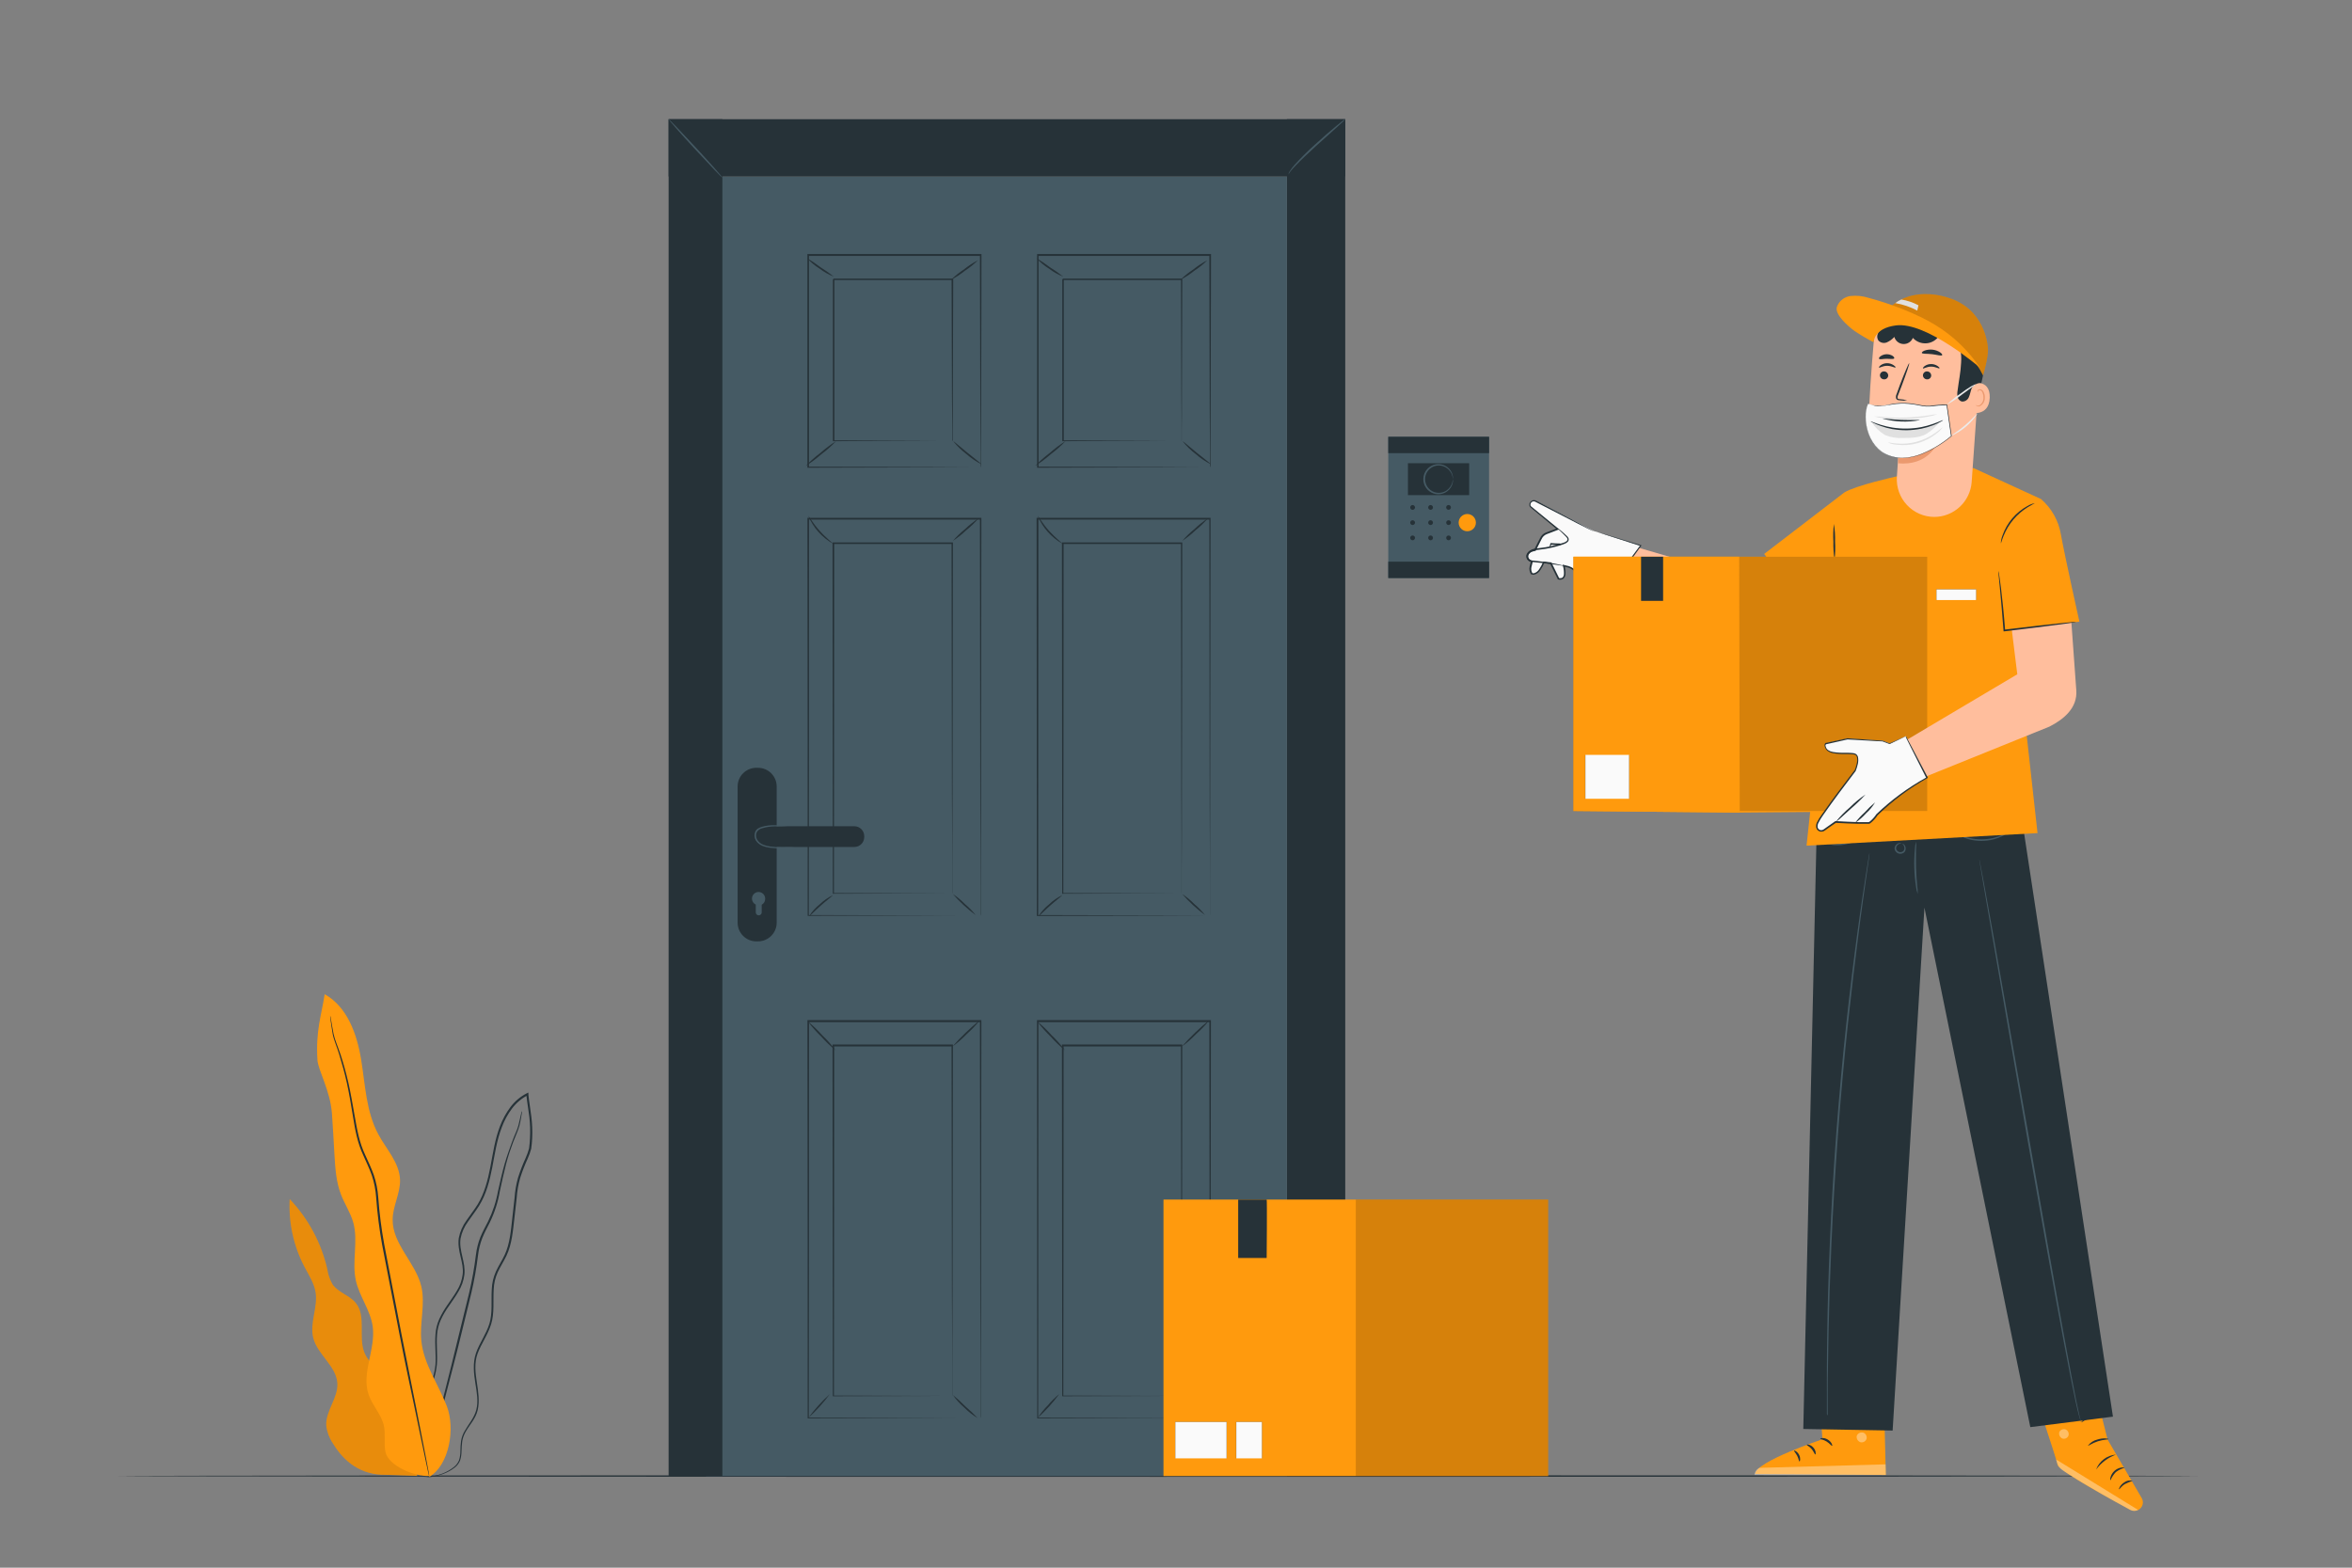 <svg width="750" height="500" viewBox="0 0 750 500" fill="none" xmlns="http://www.w3.org/2000/svg">
<rect x="0" y="0" width="750" height="500" fill="#808080" stroke="none"/>
<path d="M700.83 470.77C700.83 470.91 552.37 471.03 369.28 471.03C186.19 471.03 37.7 470.91 37.7 470.77C37.7 470.63 186.12 470.51 369.28 470.51C552.44 470.51 700.83 470.62 700.83 470.77Z" fill="#263238"/>
<path d="M665.63 433.6L672.05 459.11L682.95 477.81C683.137 478.13 683.256 478.484 683.3 478.851C683.344 479.219 683.312 479.591 683.206 479.945C683.1 480.3 682.922 480.629 682.684 480.912C682.446 481.195 682.152 481.425 681.82 481.59C681.44 481.785 681.018 481.887 680.59 481.887C680.163 481.887 679.741 481.785 679.36 481.59C674.46 478.95 656.5 469.14 656.14 467.25C655.71 465.06 647.57 440.8 647.57 440.8L665.63 433.6Z" fill="#FF9A0D"/>
<g opacity="0.6">
<path opacity="0.6" d="M681.82 481.59L655.66 465.5L655.96 466.57C656.216 467.499 656.793 468.308 657.59 468.85C659.72 470.3 665.7 474.16 679.28 481.57C679.671 481.779 680.107 481.889 680.55 481.889C680.993 481.889 681.43 481.779 681.82 481.57V481.59Z" fill="white"/>
</g>
<g opacity="0.6">
<path opacity="0.6" d="M658.609 455.88C658.987 456.022 659.297 456.3 659.482 456.658C659.667 457.016 659.712 457.43 659.609 457.82C659.481 458.198 659.212 458.513 658.859 458.699C658.505 458.885 658.094 458.928 657.71 458.82C657.312 458.669 656.985 458.375 656.791 457.997C656.597 457.618 656.55 457.181 656.659 456.77C656.835 456.387 657.151 456.087 657.542 455.932C657.934 455.778 658.37 455.78 658.76 455.94" fill="white"/>
</g>
<path d="M673 472.11C673.397 471.151 673.966 470.274 674.68 469.52C675.506 468.891 676.447 468.429 677.45 468.16C677.45 468.09 677.08 467.98 676.45 468.06C675.646 468.193 674.896 468.551 674.287 469.092C673.678 469.634 673.235 470.337 673.01 471.12C672.83 471.72 672.9 472.11 673 472.11Z" fill="#263238"/>
<path d="M675.71 475C675.86 475.07 676.45 474 677.65 473.29C678.425 472.909 679.223 472.575 680.04 472.29C679.582 472.157 679.1 472.135 678.632 472.225C678.164 472.315 677.724 472.516 677.35 472.81C676 473.66 675.56 475 675.71 475Z" fill="#263238"/>
<path d="M668.4 468.69C670.006 466.521 672.209 464.867 674.74 463.93C673.339 464.036 671.998 464.54 670.875 465.383C669.751 466.227 668.893 467.374 668.4 468.69V468.69Z" fill="#263238"/>
<path d="M665.8 461.1C665.91 461.23 667.15 460.26 668.95 459.69C670.75 459.12 672.32 459.16 672.33 458.99C672.34 458.82 670.71 458.51 668.77 459.14C667.581 459.426 666.53 460.12 665.8 461.1V461.1Z" fill="#263238"/>
<path d="M663.72 453.66C664.726 452.995 665.82 452.473 666.97 452.11C668.157 451.919 669.365 451.888 670.56 452.02C670.56 451.96 670.22 451.72 669.56 451.54C668.668 451.327 667.739 451.327 666.847 451.54C665.956 451.754 665.128 452.175 664.43 452.77C663.89 453.23 663.67 453.61 663.72 453.66Z" fill="#263238"/>
<path d="M666.53 450.7C666.524 450.354 666.446 450.014 666.3 449.7C665.965 448.847 665.469 448.066 664.84 447.4C664.421 446.876 663.841 446.503 663.19 446.34C662.968 446.308 662.742 446.345 662.542 446.445C662.342 446.545 662.177 446.704 662.07 446.9C661.895 447.297 661.866 447.744 661.99 448.16C662.283 448.997 662.859 449.704 663.619 450.161C664.378 450.617 665.274 450.794 666.15 450.66C667.012 450.515 667.812 450.116 668.446 449.514C669.081 448.912 669.521 448.134 669.71 447.28C669.759 447.065 669.76 446.841 669.714 446.625C669.667 446.409 669.574 446.206 669.44 446.03C669.293 445.858 669.093 445.741 668.872 445.697C668.65 445.654 668.42 445.686 668.22 445.79C667.636 446.097 667.143 446.552 666.79 447.11C666.256 447.851 665.857 448.681 665.61 449.56C665.491 449.879 665.44 450.22 665.46 450.56C665.85 449.419 666.409 448.344 667.12 447.37C667.445 446.896 667.881 446.508 668.39 446.24C668.501 446.188 668.626 446.173 668.746 446.196C668.866 446.219 668.976 446.28 669.06 446.37C669.137 446.492 669.188 446.629 669.211 446.772C669.233 446.914 669.226 447.06 669.19 447.2C668.995 447.93 668.598 448.589 668.044 449.102C667.49 449.615 666.802 449.961 666.06 450.1C665.316 450.208 664.558 450.058 663.91 449.676C663.263 449.295 662.765 448.703 662.5 448C662.398 447.719 662.398 447.411 662.5 447.13C662.555 447.02 662.644 446.929 662.753 446.872C662.863 446.814 662.987 446.793 663.11 446.81C663.662 446.944 664.159 447.249 664.53 447.68C665.37 448.561 666.047 449.583 666.53 450.7V450.7Z" fill="#263238"/>
<path d="M579.71 437.63L581.13 459.05C581.13 459.05 559.81 466.13 559.68 470.12L601.35 470.42L600.51 436.94L579.71 437.63Z" fill="#FF9A0D"/>
<g opacity="0.6">
<path opacity="0.6" d="M594 456.86C594.403 456.973 594.751 457.229 594.978 457.581C595.205 457.933 595.294 458.356 595.23 458.77C595.134 459.178 594.886 459.533 594.537 459.764C594.187 459.994 593.763 460.082 593.35 460.01C592.928 459.891 592.565 459.622 592.327 459.254C592.09 458.885 591.995 458.443 592.06 458.01C592.202 457.596 592.499 457.252 592.889 457.053C593.279 456.853 593.731 456.813 594.15 456.94" fill="white"/>
</g>
<g opacity="0.6">
<path opacity="0.6" d="M601.35 470.42L601.27 467.04L561 468.16C560.573 468.376 560.207 468.696 559.936 469.091C559.665 469.486 559.498 469.943 559.45 470.42H601.35Z" fill="white"/>
</g>
<path d="M580.45 458.86C580.45 459.07 581.45 459.13 582.45 459.75C583.45 460.37 584.03 461.21 584.22 461.13C584.41 461.05 584.06 459.88 582.82 459.13C581.58 458.38 580.4 458.68 580.45 458.86Z" fill="#263238"/>
<path d="M576.14 460.8C576.14 461 576.99 461.32 577.7 462.16C578.41 463 578.65 463.9 578.85 463.89C579.05 463.88 579.15 462.72 578.24 461.69C577.33 460.66 576.14 460.61 576.14 460.8Z" fill="#263238"/>
<path d="M573.82 466.11C574 466.11 574.25 465.11 573.7 464.02C573.15 462.93 572.18 462.51 572.1 462.68C572.02 462.85 572.62 463.43 573.1 464.34C573.58 465.25 573.61 466.09 573.82 466.11Z" fill="#263238"/>
<path d="M580.67 453.94C580.76 454.13 581.67 453.82 582.84 453.86C584.01 453.9 584.9 454.24 585 454.06C585.1 453.88 584.21 453.19 582.86 453.15C581.51 453.11 580.56 453.79 580.67 453.94Z" fill="#263238"/>
<g opacity="0.3">
<path opacity="0.3" d="M580 441.87L580.25 445.69L600.71 444.88L600.63 441.44L580 441.87Z" fill="black"/>
</g>
<path d="M580.46 449.62C581.151 449.779 581.873 449.752 582.55 449.54C583.296 449.383 584.021 449.138 584.71 448.81C585.12 448.614 585.515 448.386 585.89 448.13C586.122 447.997 586.328 447.825 586.5 447.62C586.629 447.472 586.705 447.286 586.715 447.09C586.726 446.895 586.672 446.701 586.56 446.54C586.454 446.402 586.318 446.29 586.162 446.214C586.006 446.137 585.834 446.098 585.66 446.1C585.395 446.107 585.133 446.15 584.88 446.23C584.44 446.355 584.011 446.519 583.6 446.72C582.902 447.055 582.264 447.5 581.71 448.04C580.77 448.96 580.47 449.73 580.54 449.77C580.61 449.81 581.08 449.18 582.04 448.41C582.601 447.967 583.216 447.598 583.87 447.31C584.256 447.143 584.653 447.006 585.06 446.9C585.49 446.78 585.87 446.76 585.99 446.95C586.11 447.14 585.99 447.06 585.99 447.19C585.856 447.332 585.705 447.456 585.54 447.56C584.595 448.212 583.556 448.718 582.46 449.06C581.781 449.2 581.113 449.387 580.46 449.62V449.62Z" fill="#263238"/>
<path d="M580.74 449.9C581.107 449.301 581.278 448.601 581.23 447.9C581.239 447.125 581.118 446.354 580.87 445.62C580.72 445.186 580.529 444.768 580.3 444.37C580.178 444.1 579.989 443.867 579.751 443.692C579.512 443.517 579.233 443.406 578.94 443.37C578.755 443.383 578.578 443.447 578.428 443.555C578.278 443.663 578.161 443.81 578.09 443.98C577.989 444.226 577.925 444.485 577.9 444.75C577.824 445.214 577.824 445.686 577.9 446.15C578.033 446.928 578.36 447.661 578.85 448.28C579.7 449.34 580.56 449.55 580.57 449.48C580.58 449.41 580 449 579.3 448C578.921 447.414 578.675 446.751 578.58 446.06C578.525 445.662 578.525 445.258 578.58 444.86C578.58 444.41 578.79 444.05 578.96 444.09C579.13 444.13 579.53 444.4 579.71 444.75C579.921 445.106 580.105 445.477 580.26 445.86C580.509 446.526 580.667 447.222 580.73 447.93C580.82 449.1 580.62 449.87 580.74 449.9Z" fill="#263238"/>
<path d="M579.61 250.81L643.09 250.33L673.77 451.83L647.42 455.17L613.66 289.49L603.55 455.76L603.52 456.26L575.03 455.76L579.61 250.81Z" fill="#263238"/>
<path d="M611.53 285.15C611.554 284.33 611.5 283.51 611.37 282.7C611.22 281.18 611.06 279.1 610.99 276.79C610.92 274.48 610.99 272.38 610.99 270.87C611.068 270.049 611.068 269.221 610.99 268.4C610.765 269.195 610.638 270.014 610.61 270.84C610.249 274.807 610.37 278.802 610.97 282.74C611.048 283.565 611.236 284.375 611.53 285.15Z" fill="#455A64"/>
<path d="M606.3 269C606.3 269 606.19 268.88 605.93 268.86C605.571 268.849 605.219 268.958 604.93 269.17C604.692 269.332 604.496 269.548 604.358 269.8C604.219 270.052 604.141 270.333 604.13 270.62C604.16 270.978 604.295 271.32 604.516 271.604C604.738 271.887 605.038 272.099 605.378 272.215C605.719 272.331 606.086 272.344 606.434 272.255C606.783 272.165 607.097 271.976 607.34 271.71C607.507 271.475 607.618 271.205 607.663 270.921C607.708 270.636 607.687 270.345 607.6 270.07C607.491 269.711 607.261 269.4 606.95 269.19C606.73 269.05 606.58 269.05 606.57 269.07C606.56 269.09 607.08 269.37 607.24 270.17C607.286 270.385 607.285 270.607 607.237 270.821C607.188 271.035 607.094 271.236 606.96 271.41C606.776 271.587 606.546 271.711 606.297 271.766C606.047 271.822 605.788 271.807 605.546 271.724C605.304 271.642 605.089 271.494 604.926 271.297C604.763 271.101 604.657 270.863 604.62 270.61C604.622 270.392 604.671 270.177 604.762 269.978C604.853 269.78 604.986 269.604 605.15 269.46C605.71 268.91 606.3 269.07 606.3 269Z" fill="#455A64"/>
<path d="M622.56 264.92C622.56 264.92 622.74 265.14 623.14 265.45C623.703 265.89 624.309 266.272 624.95 266.59C625.906 267.072 626.912 267.447 627.95 267.71C629.212 268.025 630.508 268.19 631.81 268.2C633.114 268.188 634.412 268.027 635.68 267.72C636.718 267.454 637.724 267.075 638.68 266.59C639.319 266.275 639.926 265.897 640.49 265.46C640.88 265.15 641.09 264.96 641.07 264.93C641.05 264.9 640.13 265.53 638.52 266.26C637.576 266.684 636.595 267.018 635.59 267.26C633.12 267.84 630.549 267.84 628.08 267.26C627.071 267.028 626.09 266.693 625.15 266.26C623.5 265.52 622.62 264.84 622.56 264.92Z" fill="#455A64"/>
<path d="M583.26 269.19C583.808 269.431 584.401 269.557 585 269.56C587.904 269.776 590.79 268.949 593.14 267.23C593.646 266.911 594.081 266.493 594.42 266C591.21 268.382 587.244 269.515 583.26 269.19V269.19Z" fill="#455A64"/>
<path d="M663.72 453.66C663.648 453.522 663.588 453.378 663.54 453.23C663.45 452.94 663.32 452.49 663.18 451.9C662.9 450.72 662.52 448.97 662.06 446.7C661.16 442.17 659.92 435.61 658.44 427.48C655.44 411.23 651.54 388.76 647.19 363.93C642.84 339.1 638.87 316.65 636.01 300.36C634.54 292.25 633.35 285.68 632.53 281.11C632.1 278.86 631.77 277.11 631.53 275.88C631.41 275.3 631.32 274.88 631.26 274.52L631.15 274.06C631.15 274.06 631.15 274.22 631.2 274.53C631.25 274.84 631.33 275.32 631.42 275.9C631.63 277.12 631.92 278.9 632.31 281.14C633.09 285.72 634.22 292.3 635.62 300.42L646.62 364.02C650.96 388.85 654.97 411.31 658.02 427.55C659.54 435.67 660.83 442.23 661.8 446.74C662.77 451.25 663.53 453.74 663.72 453.66Z" fill="#455A64"/>
<path d="M582.81 451.39C582.81 451.39 582.81 451.23 582.81 450.92C582.81 450.61 582.81 450.14 582.81 449.56C582.81 448.34 582.81 446.56 582.81 444.32C582.81 442.08 582.81 439.25 582.9 436.02C582.99 432.79 582.97 429.1 583.08 425.02C583.24 416.88 583.55 407.19 584.02 396.44C584.49 385.69 585.2 373.87 586.11 361.49C587.02 349.11 588.11 337.31 589.26 326.6C590.41 315.89 591.54 306.27 592.6 298.19C593.1 294.19 593.6 290.51 594.05 287.3C594.5 284.09 594.88 281.3 595.21 279.09C595.54 276.88 595.77 275.09 595.94 273.9C596.02 273.32 596.08 272.9 596.12 272.54C596.129 272.387 596.129 272.233 596.12 272.08C596.12 272.08 596.12 272.23 596.03 272.54C595.94 272.85 595.89 273.31 595.8 273.88C595.6 275.09 595.32 276.83 594.97 279.06C594.62 281.29 594.18 284.06 593.72 287.26C593.26 290.46 592.72 294.11 592.19 298.15C591.09 306.22 589.91 315.84 588.74 326.55C587.57 337.26 586.49 349.05 585.55 361.45C584.61 373.85 583.97 385.66 583.5 396.45C583.03 407.24 582.78 416.9 582.67 425.05C582.59 429.12 582.59 432.8 582.56 436.05C582.53 439.3 582.56 442.05 582.56 444.35C582.56 446.65 582.56 448.35 582.56 449.59C582.56 450.17 582.56 450.59 582.56 450.95C582.56 451.31 582.81 451.39 582.81 451.39Z" fill="#455A64"/>
<path d="M517.17 173.14L556.84 184.72L579.06 171.6L595.92 191.6L564.47 205.22C562.247 206.183 559.839 206.641 557.418 206.561C554.997 206.481 552.624 205.866 550.47 204.76L511.47 184.76L517.17 173.14Z" fill="#FFBE9D"/>
<path d="M508.12 169.32L503.21 166.77L489.55 159.66C489.306 159.562 489.037 159.543 488.782 159.604C488.526 159.665 488.296 159.804 488.123 160.001C487.95 160.199 487.842 160.445 487.814 160.706C487.787 160.967 487.841 161.231 487.97 161.46L496.68 168.62L493 170C492.275 170.279 491.68 170.817 491.33 171.51L489.4 175.36C489.4 175.36 487.18 175.6 486.96 177.03C486.74 178.46 488.4 178.97 488.4 178.97L487.98 180.65C487.884 181.038 487.871 181.441 487.942 181.834C488.012 182.227 488.165 182.6 488.39 182.93V182.93C490.5 183.8 492.18 179.37 492.18 179.37L494.44 179.61L496.9 184.61C500.03 185.37 498.55 180.43 498.55 180.43L499.93 180.78C501.31 181.12 502.03 182.1 504.18 183.2C506.33 184.3 510.54 184.69 510.54 184.69L513.66 186.99L523.16 174L508.12 169.32Z" fill="#FAFAFA"/>
<path d="M508.12 169.32L508.39 169.37L509.16 169.59L512.16 170.48L523.24 173.86L523.47 173.93L523.32 174.12L513.91 187.12L513.77 187.31L513.59 187.17L510.46 184.88H510.58C508.473 184.718 506.399 184.261 504.42 183.52C503.425 183.03 502.475 182.454 501.58 181.8C501.147 181.486 500.672 181.234 500.17 181.05C499.66 180.91 499.09 180.78 498.55 180.64L498.85 180.32C499.127 181.24 499.242 182.201 499.19 183.16C499.178 183.433 499.111 183.701 498.995 183.948C498.878 184.196 498.713 184.417 498.51 184.6C498.272 184.747 498.006 184.843 497.728 184.881C497.451 184.919 497.169 184.898 496.9 184.82H496.79L496.73 184.7C495.95 183.12 495.11 181.44 494.26 179.7L494.47 179.85L492.47 179.64H492.19L492.46 179.48C492.145 180.274 491.739 181.029 491.25 181.73C491.026 182.12 490.726 182.46 490.366 182.73C490.007 183 489.597 183.194 489.16 183.3H488.8C488.68 183.3 488.57 183.24 488.45 183.21H488.37H488.32C488.32 183.21 488.1 183.03 488.2 183.12L488.11 182.98L487.96 182.68C487.782 182.273 487.69 181.834 487.69 181.39C487.713 180.966 487.787 180.546 487.91 180.14L488.2 178.97L488.39 179.29C487.849 179.151 487.372 178.83 487.04 178.38C486.883 178.142 486.784 177.871 486.749 177.588C486.714 177.306 486.745 177.019 486.84 176.75C487.056 176.243 487.456 175.835 487.96 175.61C488.42 175.389 488.913 175.243 489.42 175.18L489.22 175.32L490.44 172.89L491.05 171.7C491.235 171.269 491.504 170.878 491.84 170.55C492.18 170.224 492.585 169.975 493.03 169.82L494.24 169.36L496.61 168.46L496.54 168.87L487.85 161.68C487.7 161.408 487.639 161.095 487.677 160.786C487.715 160.477 487.849 160.188 488.06 159.96C488.261 159.743 488.524 159.592 488.814 159.528C489.103 159.463 489.405 159.489 489.68 159.6V159.6L503.22 166.75L506.89 168.75L507.84 169.28C507.954 169.334 508.062 169.401 508.16 169.48C508.044 169.437 507.93 169.387 507.82 169.33L506.82 168.86L503.08 166.98L489.47 159.98C489.269 159.901 489.049 159.884 488.838 159.932C488.627 159.98 488.436 160.091 488.29 160.25C488.14 160.418 488.046 160.629 488.021 160.853C487.996 161.077 488.041 161.303 488.15 161.5V161.44L496.88 168.58L497.19 168.84L496.81 168.98L494.45 169.89L493.24 170.35C492.868 170.492 492.528 170.706 492.24 170.98C491.949 171.267 491.714 171.606 491.55 171.98L490.95 173.17L489.73 175.6L489.67 175.72H489.53C488.69 175.84 487.67 176.2 487.38 176.96C487.315 177.153 487.295 177.358 487.319 177.561C487.343 177.763 487.412 177.957 487.52 178.13C487.785 178.471 488.154 178.716 488.57 178.83L488.82 178.9L488.76 179.14L488.47 180.31C488.354 180.673 488.286 181.049 488.27 181.43C488.268 181.801 488.343 182.169 488.49 182.51L488.62 182.75L488.69 182.87C488.8 182.95 488.55 182.75 488.58 182.77H488.64C488.722 182.796 488.805 182.816 488.89 182.83H489.14C489.869 182.625 490.487 182.139 490.86 181.48C491.322 180.813 491.704 180.095 492 179.34L492.08 179.15H492.27H492.55L494.55 179.36H494.7L494.76 179.48C495.6 181.19 496.44 182.87 497.22 184.48L497.05 184.35C497.245 184.409 497.45 184.428 497.653 184.406C497.856 184.384 498.052 184.32 498.23 184.22C498.525 183.933 498.697 183.542 498.71 183.13C498.76 182.241 498.651 181.351 498.39 180.5L498.28 180.07L498.7 180.18C499.26 180.32 499.78 180.44 500.36 180.6C500.907 180.799 501.422 181.075 501.89 181.42C502.764 182.057 503.691 182.619 504.66 183.1C506.588 183.824 508.607 184.275 510.66 184.44H510.72H510.77L513.89 186.75L513.57 186.8C517.18 181.89 520.41 177.51 523.07 173.88L523.16 174.15L512.16 170.61L509.22 169.61L508.46 169.35L508.12 169.32Z" fill="#263238"/>
<path d="M498.91 180.5C498.91 180.55 497.82 180.36 495.97 180.09C494.12 179.82 491.5 179.48 488.42 179.22H488.47C488.186 179.221 487.905 179.151 487.654 179.018C487.403 178.884 487.19 178.69 487.032 178.453C486.875 178.216 486.778 177.944 486.752 177.661C486.725 177.377 486.769 177.092 486.88 176.83C487.125 176.324 487.495 175.888 487.955 175.564C488.415 175.241 488.951 175.039 489.51 174.98C490.69 174.79 491.77 174.73 492.83 174.54C493.89 174.35 494.91 174.16 495.83 173.91C496.75 173.66 497.69 173.4 498.52 173.12C498.904 173.016 499.262 172.832 499.57 172.58C499.694 172.481 499.781 172.344 499.819 172.191C499.857 172.037 499.843 171.875 499.78 171.73C499.62 171.436 499.406 171.175 499.15 170.96L498.48 170.28C498.06 169.85 497.7 169.5 497.39 169.22C496.77 168.67 496.39 168.44 496.39 168.4C496.808 168.551 497.195 168.778 497.53 169.07C497.934 169.382 498.322 169.716 498.69 170.07L499.39 170.72C499.694 170.952 499.946 171.245 500.13 171.58C500.228 171.797 500.253 172.039 500.203 172.271C500.152 172.503 500.029 172.713 499.85 172.87C499.511 173.175 499.108 173.4 498.67 173.53C497.83 173.83 496.93 174.12 495.96 174.38C494.99 174.64 493.96 174.86 492.9 175.04C491.84 175.22 490.68 175.31 489.59 175.49C489.117 175.531 488.661 175.692 488.268 175.958C487.874 176.224 487.555 176.586 487.34 177.01C487.259 177.192 487.223 177.39 487.235 177.589C487.248 177.788 487.308 177.98 487.411 178.15C487.515 178.321 487.658 178.463 487.828 178.566C487.998 178.668 488.191 178.728 488.39 178.74V178.74C491.49 179.04 494.11 179.44 495.95 179.8C496.87 179.98 497.6 180.14 498.09 180.27C498.374 180.301 498.651 180.379 498.91 180.5V180.5Z" fill="#263238"/>
<path d="M498.55 173.49C497.727 173.851 496.819 173.972 495.93 173.84C495.465 173.822 495.003 173.762 494.55 173.66L494.79 173.52C494.49 174.2 494.25 174.63 494.16 174.6C494.07 174.57 494.16 174.08 494.37 173.37L494.42 173.21H494.61L495.96 173.3C496.827 173.274 497.695 173.338 498.55 173.49V173.49Z" fill="#263238"/>
<path d="M588.11 157.07L562.55 176.68L580.47 200.28L602.33 187.87L588.11 157.07Z" fill="#FF9A0D"/>
<path d="M588.11 157.07C591.81 154.8 604.6 151.99 604.6 151.99L629.34 149.3L650.8 159.15L642 196.08L649.72 265.71L576.07 269.71L588.11 157.07Z" fill="#FF9A0D"/>
<path d="M630.16 187.96H617.47V191.38H630.16V187.96Z" fill="#FAFAFA"/>
<path d="M630.179 191.41H617.439V187.94H630.179V191.41ZM617.489 191.41H630.129V188H617.489V191.41Z" fill="#263238"/>
<path d="M585 178.44C584.7 176.566 584.576 174.667 584.63 172.77C584.517 170.876 584.57 168.975 584.79 167.09C585.09 168.964 585.214 170.863 585.16 172.76C585.275 174.654 585.221 176.555 585 178.44V178.44Z" fill="#263238"/>
<path d="M631.43 115.41L628.719 153.76C628.495 156.772 627.144 159.589 624.934 161.648C622.725 163.708 619.82 164.858 616.8 164.87V164.87C615.165 164.864 613.55 164.523 612.052 163.87C610.553 163.217 609.205 162.265 608.088 161.072C606.97 159.88 606.109 158.471 605.556 156.933C605.002 155.396 604.769 153.761 604.87 152.13C605.11 148.48 605.32 145.5 605.32 145.5C605.32 145.5 596.04 144.05 595.93 134.77C595.86 129.41 596.79 117.24 597.58 107.93C597.835 104.89 599.225 102.057 601.471 99.994C603.718 97.93 606.659 96.787 609.71 96.79H615.32C617.611 96.925 619.852 97.517 621.91 98.532C623.969 99.547 625.803 100.964 627.305 102.7C628.806 104.435 629.945 106.454 630.654 108.637C631.362 110.82 631.626 113.123 631.43 115.41Z" fill="#FFBE9D"/>
<path d="M605.31 145.36C609.596 145.442 613.808 144.244 617.41 141.92C617.41 141.92 614.55 148.6 605.29 147.77L605.31 145.36Z" fill="#EB996E"/>
<path d="M599.47 119.65C599.464 119.995 599.594 120.329 599.832 120.579C600.069 120.829 600.395 120.977 600.74 120.99C600.909 121.005 601.079 120.986 601.24 120.934C601.401 120.882 601.55 120.797 601.678 120.686C601.806 120.575 601.91 120.439 601.984 120.287C602.058 120.135 602.101 119.969 602.11 119.8C602.113 119.454 601.981 119.121 601.742 118.87C601.503 118.62 601.176 118.473 600.83 118.46C600.662 118.446 600.493 118.467 600.333 118.52C600.173 118.572 600.025 118.657 599.898 118.768C599.772 118.879 599.668 119.014 599.595 119.165C599.521 119.317 599.479 119.482 599.47 119.65V119.65Z" fill="#263238"/>
<path d="M599.18 117.23C599.34 117.41 600.35 116.66 601.77 116.67C603.19 116.68 604.24 117.38 604.4 117.21C604.56 117.04 604.31 116.82 603.85 116.49C603.233 116.063 602.5 115.836 601.75 115.84C601.005 115.834 600.279 116.069 599.68 116.51C599.25 116.84 599.1 117.16 599.18 117.23Z" fill="#263238"/>
<path d="M613.18 119.66C613.177 120.005 613.309 120.337 613.549 120.586C613.788 120.835 614.115 120.98 614.46 120.99C614.628 121.004 614.797 120.983 614.957 120.931C615.117 120.878 615.264 120.793 615.391 120.682C615.518 120.571 615.621 120.436 615.695 120.285C615.768 120.133 615.811 119.968 615.82 119.8C615.823 119.456 615.692 119.124 615.455 118.874C615.218 118.624 614.894 118.476 614.55 118.46C614.38 118.446 614.21 118.467 614.049 118.52C613.888 118.574 613.739 118.659 613.611 118.771C613.484 118.882 613.38 119.019 613.305 119.172C613.231 119.324 613.189 119.49 613.18 119.66V119.66Z" fill="#263238"/>
<path d="M613.2 117.5C613.36 117.67 614.37 116.93 615.79 116.93C617.21 116.93 618.26 117.65 618.42 117.48C618.58 117.31 618.33 117.09 617.87 116.75C617.254 116.323 616.52 116.099 615.77 116.11C615.028 116.106 614.303 116.337 613.7 116.77C613.27 117.11 613.12 117.42 613.2 117.5Z" fill="#263238"/>
<path d="M608.149 127.72C607.399 127.488 606.623 127.351 605.839 127.31C605.469 127.31 605.129 127.2 605.069 126.95C605.033 126.574 605.117 126.195 605.309 125.87C605.649 124.99 606.009 124.06 606.389 123.1C607.879 119.15 608.969 115.9 608.809 115.84C608.649 115.78 607.299 118.93 605.809 122.84C605.449 123.84 605.099 124.75 604.809 125.63C604.578 126.069 604.51 126.576 604.619 127.06C604.673 127.189 604.755 127.304 604.858 127.398C604.962 127.491 605.086 127.56 605.219 127.6C605.422 127.653 605.63 127.68 605.839 127.68C606.604 127.798 607.381 127.812 608.149 127.72Z" fill="#263238"/>
<path d="M612.83 112.55C612.97 112.94 614.39 112.76 616.07 112.96C617.75 113.16 619.07 113.62 619.32 113.27C619.42 113.1 619.18 112.74 618.63 112.36C617.902 111.9 617.078 111.612 616.222 111.519C615.366 111.425 614.5 111.528 613.69 111.82C613.08 112.06 612.77 112.37 612.83 112.55Z" fill="#263238"/>
<path d="M599.19 114.43C599.44 114.76 600.43 114.43 601.61 114.43C602.79 114.43 603.79 114.64 604.02 114.3C604.12 114.14 603.96 113.82 603.53 113.51C602.943 113.143 602.26 112.958 601.567 112.98C600.875 113.001 600.204 113.227 599.64 113.63C599.22 113.94 599.08 114.28 599.19 114.43Z" fill="#263238"/>
<path d="M628.299 122.38C628.459 122.31 634.679 120.49 634.479 126.84C634.279 133.19 627.939 131.67 627.939 131.49C627.939 131.31 628.299 122.38 628.299 122.38Z" fill="#FFBE9D"/>
<path d="M630 129.15C630 129.15 630.11 129.23 630.3 129.32C630.43 129.375 630.569 129.403 630.71 129.403C630.851 129.403 630.99 129.375 631.12 129.32C631.539 129.075 631.885 128.722 632.122 128.298C632.359 127.875 632.479 127.396 632.47 126.91C632.501 126.367 632.412 125.825 632.21 125.32C632.156 125.119 632.054 124.934 631.913 124.781C631.772 124.627 631.596 124.51 631.4 124.44C631.275 124.402 631.14 124.409 631.019 124.461C630.899 124.512 630.8 124.604 630.74 124.72C630.65 124.9 630.69 125.03 630.65 125.04C630.61 125.05 630.52 124.93 630.58 124.66C630.62 124.507 630.712 124.373 630.84 124.28C631.019 124.151 631.242 124.098 631.46 124.13C631.716 124.189 631.952 124.312 632.148 124.486C632.344 124.661 632.492 124.883 632.58 125.13C632.836 125.69 632.95 126.305 632.91 126.92C632.921 127.484 632.766 128.04 632.464 128.516C632.162 128.993 631.725 129.37 631.21 129.6C631.039 129.645 630.86 129.651 630.687 129.616C630.513 129.581 630.35 129.507 630.21 129.4C630 129.3 629.93 129.16 630 129.15Z" fill="#EB996E"/>
<path d="M631.83 122.16C631.227 122.12 630.625 122.246 630.087 122.522C629.55 122.799 629.098 123.216 628.78 123.73C628.36 124.64 628.27 125.66 627.86 126.57C627.697 127.042 627.381 127.445 626.963 127.717C626.544 127.989 626.047 128.113 625.55 128.07C625.224 127.962 624.931 127.772 624.7 127.518C624.469 127.264 624.307 126.955 624.23 126.62C624.095 125.943 624.095 125.247 624.23 124.57C624.6 121.57 625.23 118.67 625.35 115.69C625.591 112.691 624.936 109.687 623.47 107.06C622.724 105.759 621.641 104.684 620.335 103.949C619.029 103.213 617.549 102.844 616.05 102.88C614.05 103.04 612.27 104.07 610.31 104.35C609.144 104.501 607.959 104.386 606.843 104.014C605.728 103.641 604.712 103.021 603.87 102.2C603.487 101.888 603.086 101.597 602.67 101.33C602.689 100.613 602.918 99.917 603.33 99.33C607.22 95.73 614.22 94.73 619.33 96.02C621.94 96.663 624.379 97.866 626.477 99.547C628.575 101.227 630.282 103.344 631.48 105.75C633.69 110.56 633.04 117.26 631.82 122.12" fill="#263238"/>
<path d="M597.47 106.49C597.47 106.49 621.82 98.66 632.36 119.73C632.36 119.73 633.93 114.45 633.93 111.63C633.93 109.74 632.8 98.5 621.24 94.96C621.24 95 603.81 88.31 597.47 106.49Z" fill="#FF9A0D"/>
<path d="M618.4 107C617.967 107.698 617.379 108.285 616.681 108.717C615.983 109.148 615.194 109.412 614.377 109.486C613.559 109.561 612.736 109.445 611.971 109.147C611.206 108.849 610.521 108.378 609.97 107.77C609.725 108.374 609.299 108.887 608.749 109.236C608.2 109.586 607.555 109.756 606.904 109.722C606.254 109.688 605.63 109.452 605.12 109.046C604.61 108.641 604.239 108.086 604.06 107.46C603.399 108.196 602.592 108.785 601.69 109.19C601.235 109.381 600.733 109.429 600.25 109.328C599.768 109.226 599.328 108.979 598.99 108.62C598.715 108.198 598.584 107.699 598.615 107.197C598.645 106.695 598.836 106.216 599.16 105.83C599.818 105.068 600.667 104.495 601.62 104.17C604.506 102.9 607.676 102.417 610.81 102.77C613.959 103.147 616.845 104.718 618.87 107.16" fill="#263238"/>
<g opacity="0.4">
<path opacity="0.4" d="M597.47 106.49C599.501 104.36 602.279 103.102 605.22 102.98C612.4 102.66 625.84 106.7 632.36 119.73C632.36 119.73 633.93 114.45 633.93 111.63C633.93 109.74 632.8 98.5 621.24 94.96C621.24 95 603.81 88.31 597.47 106.49Z" fill="black"/>
</g>
<path d="M631.34 117.26C627.646 111.759 622.805 107.123 617.15 103.67C611.56 100.17 602.3 96.67 595.92 95.02C594.032 94.401 592.034 94.194 590.06 94.41C589.071 94.539 588.138 94.945 587.369 95.58C586.599 96.215 586.024 97.053 585.71 98C585.11 100.4 589.37 104.11 591.38 105.57C593.343 106.88 595.376 108.081 597.47 109.17C597.47 109.17 597.42 104.71 604.56 103.79C614.27 102.51 631.34 117.26 631.34 117.26Z" fill="#FF9A0D"/>
<path d="M611.37 99.06C609.181 97.891 606.817 97.084 604.37 96.67C604.958 96.212 605.6 95.826 606.28 95.52C608.194 95.839 610.044 96.464 611.76 97.37L611.37 99.06Z" fill="#E0E0E0"/>
<path d="M630 122.6C629.585 122.965 629.144 123.3 628.68 123.6C627.68 124.34 626.62 125.1 625.49 125.94C624.025 127.114 622.463 128.161 620.82 129.07C622.153 127.745 623.613 126.556 625.18 125.52C627.62 123.66 629.84 122.39 630 122.6Z" fill="#EBEBEB"/>
<path d="M630.6 131.86C628.531 135.052 625.568 137.563 622.08 139.08C622.01 138.94 624.19 137.7 626.54 135.7C628.89 133.7 630.48 131.76 630.6 131.86Z" fill="#EBEBEB"/>
<path d="M595.7 128.79C596.737 129.1 597.797 129.328 598.87 129.47C603.47 129.22 605.08 127.67 612.59 129.27C613.804 129.526 615.053 129.564 616.28 129.38C617.767 129.166 619.268 129.059 620.77 129.06L622.22 139.06C622.22 139.06 613.31 146.85 605.29 145.98C594.91 144.88 593.69 132.78 595.7 128.79Z" fill="#FAFAFA"/>
<path d="M595.7 128.79C595.7 128.79 595.61 129.05 595.43 129.52C595.211 130.23 595.067 130.96 595 131.7C594.779 134.447 595.278 137.205 596.45 139.7C597.257 141.406 598.477 142.884 600 144C601.791 145.225 603.892 145.918 606.06 146C608.466 146.043 610.853 145.569 613.06 144.61C615.439 143.628 617.697 142.377 619.79 140.88C620.61 140.29 621.41 139.7 622.15 139.06V139.16C621.64 135.64 621.15 132.27 620.71 129.16L620.8 129.24C619.026 129.258 617.256 129.392 615.5 129.64C614.661 129.698 613.818 129.654 612.99 129.51C612.19 129.36 611.43 129.18 610.67 129.07C609.257 128.824 607.824 128.703 606.39 128.71C605.161 128.747 603.938 128.881 602.73 129.11C601.63 129.3 600.64 129.46 599.73 129.53C599.324 129.569 598.916 129.569 598.51 129.53C598.14 129.53 597.81 129.4 597.51 129.33C596.32 129.05 595.7 128.84 595.7 128.84C597.971 129.567 600.406 129.609 602.7 128.96C605.336 128.417 608.053 128.39 610.7 128.88C611.46 128.98 612.24 129.16 613.03 129.31C613.842 129.446 614.668 129.486 615.49 129.43C617.252 129.173 619.029 129.036 620.81 129.02H620.9V129.1C621.36 132.24 621.84 135.61 622.35 139.1C621.59 139.74 620.79 140.34 619.97 140.93C617.859 142.432 615.584 143.69 613.19 144.68C610.963 145.644 608.556 146.118 606.13 146.07C604.067 146.026 602.057 145.403 600.331 144.271C598.605 143.139 597.233 141.545 596.37 139.67C595.206 137.156 594.727 134.379 594.98 131.62C595.056 130.875 595.214 130.141 595.45 129.43C595.59 129 595.7 128.79 595.7 128.79Z" fill="#263238"/>
<path d="M596.54 134.64C600.021 136.334 603.854 137.18 607.724 137.108C611.595 137.037 615.394 136.051 618.81 134.23C617.529 135.956 615.918 137.411 614.07 138.51C611.88 139.63 609.32 139.69 606.85 139.68C604.888 139.817 602.921 139.502 601.1 138.76C599.365 137.724 597.891 136.304 596.79 134.61" fill="#E0E0E0"/>
<path d="M617.75 132.11C616.822 132.469 615.856 132.72 614.87 132.86C612.519 133.321 610.135 133.595 607.74 133.68C605.346 133.76 602.949 133.656 600.57 133.37C599.58 133.294 598.601 133.11 597.65 132.82C598.653 132.815 599.655 132.875 600.65 133C605.387 133.38 610.152 133.213 614.85 132.5C615.808 132.308 616.776 132.178 617.75 132.11Z" fill="#E0E0E0"/>
<path d="M619.469 136.28C618.929 137.062 618.251 137.739 617.469 138.28C615.689 139.703 613.639 140.751 611.442 141.359C609.246 141.968 606.948 142.124 604.69 141.82C603.753 141.741 602.837 141.505 601.979 141.12C601.979 141.04 603.04 141.31 604.74 141.45C609.188 141.853 613.631 140.623 617.24 137.99C618.67 137 619.409 136.22 619.469 136.28Z" fill="#E0E0E0"/>
<path d="M619.63 134C619.391 134.213 619.121 134.389 618.83 134.52C618.074 134.941 617.289 135.305 616.48 135.61C615.278 136.073 614.041 136.438 612.78 136.7C611.239 137.015 609.672 137.189 608.1 137.22C606.522 137.236 604.946 137.112 603.39 136.85C602.124 136.623 600.879 136.289 599.67 135.85C598.849 135.578 598.05 135.244 597.28 134.85C596.986 134.731 596.712 134.565 596.47 134.36C596.47 134.28 597.72 134.88 599.78 135.51C600.988 135.881 602.221 136.169 603.47 136.37C606.529 136.847 609.648 136.796 612.69 136.22C613.932 135.972 615.154 135.638 616.35 135.22C618.39 134.53 619.58 133.89 619.63 134Z" fill="#263238"/>
<path d="M612.17 134C608.242 134.752 604.193 134.584 600.34 133.51C600.34 133.36 602.99 133.8 606.25 133.92C609.51 134.04 612.16 133.83 612.17 134Z" fill="#263238"/>
<path d="M501.75 258.66V177.57H614.54V258.66L554.76 259.16L501.75 258.66Z" fill="#FF9A0D"/>
<g opacity="0.4">
<path opacity="0.4" d="M614.55 177.57H501.75V258.66H614.55V177.57Z" fill="black"/>
</g>
<path d="M554.76 259.16L501.75 258.66V177.57H554.59L554.76 259.16Z" fill="#FF9A0D"/>
<path d="M530.33 177.57H523.3V191.64H530.33V177.57Z" fill="#263238"/>
<path d="M519.51 240.76H505.51V254.76H519.51V240.76Z" fill="#FAFAFA"/>
<path d="M519.539 254.79H505.479V240.79H519.539V254.79ZM505.539 254.79H519.489V240.79H505.539V254.79Z" fill="#263238"/>
<path d="M640.94 196.19L643.27 215.06L608.27 235.83L613.71 247.83L653.49 231.76C658.31 229.31 662.43 225.69 662.09 220.27L660.18 193.86L640.94 196.19Z" fill="#FFBE9D"/>
<path d="M650.8 159.15C654.201 162.069 656.461 166.096 657.18 170.52C658.52 177.83 663.07 198.27 663.07 198.27L639.07 201.11V195.49C639.07 195.41 636.83 184.95 636.83 184.95L641.3 170.52L650.8 159.15Z" fill="#FF9A0D"/>
<path d="M662.119 198.36C661.581 198.5 661.033 198.597 660.479 198.65L655.989 199.27C652.199 199.77 646.989 200.43 641.149 201.12L639.149 201.36H638.879V201.08C638.479 195.73 638.039 190.98 637.719 187.56C637.559 185.92 637.429 184.56 637.329 183.56C637.259 183.07 637.229 182.575 637.239 182.08C637.378 182.557 637.472 183.046 637.519 183.54C637.669 184.48 637.849 185.85 638.069 187.54C638.479 190.95 638.989 195.71 639.399 201.07L639.109 200.83L641.109 200.59C646.909 199.89 652.109 199.29 655.969 198.89L660.479 198.43C661.023 198.361 661.572 198.338 662.119 198.36Z" fill="#263238"/>
<path d="M648.83 160.47C648.83 160.55 647.96 160.92 646.63 161.74C643.147 163.885 640.441 167.087 638.909 170.88C638.319 172.33 638.11 173.29 638.02 173.27C638.061 172.406 638.243 171.555 638.56 170.75C639.951 166.774 642.76 163.452 646.45 161.42C647.184 160.973 647.989 160.652 648.83 160.47V160.47Z" fill="#263238"/>
<path d="M607.729 234.78L602.589 237.13L600.389 236.28L589.169 235.58L582.169 237.13L581.969 237.53C581.969 241.34 589.179 239.84 591.389 240.44C593.599 241.04 591.589 245.75 591.589 245.75C591.589 245.75 581.669 258.68 579.939 261.75C579.079 263.3 579.359 264.15 579.859 264.62C580.117 264.842 580.444 264.969 580.784 264.98C581.124 264.991 581.458 264.885 581.729 264.68L585.389 262.09C585.389 262.09 595.469 262.68 596.159 262.34C597.117 261.618 597.946 260.739 598.609 259.74C603.39 255.155 608.744 251.208 614.539 248L607.729 234.78Z" fill="#FAFAFA"/>
<path d="M607.729 234.78C607.729 234.78 607.729 234.84 607.859 234.98C607.989 235.12 608.069 235.37 608.219 235.64L609.59 238.22C610.8 240.53 612.54 243.83 614.7 247.93L614.77 248.08L614.62 248.16C608.842 251.407 603.508 255.387 598.75 260C598.112 260.979 597.318 261.848 596.4 262.57C596.249 262.667 596.078 262.729 595.9 262.75H595.45H594.549H592.76C590.35 262.69 587.87 262.58 585.33 262.44L585.489 262.39L583.14 264L581.94 264.86C581.713 265.036 581.449 265.158 581.168 265.215C580.887 265.272 580.597 265.264 580.32 265.19C580.034 265.11 579.776 264.954 579.572 264.739C579.368 264.524 579.226 264.259 579.159 263.97C579.057 263.419 579.126 262.85 579.359 262.34C579.821 261.41 580.371 260.526 581 259.7C584.48 254.7 588.069 250 591.419 245.6V245.65C591.696 244.973 591.914 244.274 592.07 243.56C592.249 242.891 592.277 242.191 592.15 241.51C592.083 241.214 591.904 240.955 591.65 240.79C591.357 240.655 591.041 240.58 590.719 240.57C590.029 240.5 589.32 240.51 588.63 240.5C587.254 240.543 585.877 240.449 584.52 240.22C583.836 240.095 583.192 239.811 582.64 239.39C582.379 239.155 582.171 238.868 582.028 238.548C581.885 238.227 581.811 237.881 581.81 237.53V237.53V237.48L582.01 237.08V236.99H582.109L589.109 235.47H589.169L600.38 236.23L602.58 237.1H602.5L606.37 235.4L607.37 234.97L607.69 234.85L607.349 235.03L606.349 235.51L602.58 237.3H602.53L600.32 236.47L589.099 235.83H589.15L582.15 237.41L582.289 237.3L582.09 237.7V237.6C582.093 237.887 582.157 238.171 582.275 238.432C582.394 238.694 582.566 238.928 582.78 239.12C583.276 239.495 583.856 239.742 584.469 239.84C585.791 240.059 587.131 240.147 588.469 240.1C589.169 240.1 589.869 240.1 590.599 240.16C590.994 240.176 591.382 240.271 591.739 240.44C592.097 240.67 592.355 241.028 592.46 241.44C592.615 242.201 592.595 242.988 592.4 243.74C592.235 244.485 592.008 245.214 591.719 245.92V245.92C588.379 250.33 584.8 255.01 581.33 260.01C580.742 260.817 580.227 261.673 579.789 262.57C579.6 262.982 579.537 263.442 579.609 263.89C579.657 264.089 579.756 264.273 579.896 264.422C580.036 264.571 580.213 264.681 580.409 264.74C580.613 264.791 580.825 264.795 581.03 264.749C581.235 264.704 581.427 264.612 581.59 264.48L582.799 263.62L585.18 261.94L585.25 261.89H585.34C587.87 262.03 590.34 262.15 592.75 262.22H594.53H595.4H595.82C595.93 262.207 596.036 262.17 596.13 262.11C596.989 261.421 597.735 260.601 598.34 259.68V259.68C603.139 255.084 608.518 251.134 614.34 247.93L614.27 248.16L609.38 238.45C608.82 237.32 608.38 236.45 608.06 235.8L607.719 235.1L607.729 234.78Z" fill="#263238"/>
<path d="M594.87 253.41C593.419 254.996 591.873 256.492 590.24 257.89C588.93 259.1 587.73 260.18 586.86 260.95C586.412 261.401 585.912 261.797 585.37 262.13C586.723 260.45 588.234 258.903 589.88 257.51C591.4 255.978 593.072 254.604 594.87 253.41V253.41Z" fill="#263238"/>
<path d="M597.92 255.91C597.139 257.228 596.157 258.416 595.01 259.43C593.998 260.579 592.838 261.587 591.56 262.43C592.476 261.214 593.507 260.089 594.64 259.07C595.654 257.938 596.75 256.882 597.92 255.91V255.91Z" fill="#263238"/>
<path d="M126.36 447.85C127.2 444.6 125.07 441.33 122.68 438.97C120.29 436.61 117.43 434.5 116.19 431.38C114.19 426.32 116.88 419.78 113.44 415.56C111.44 413.08 107.79 412.25 106 409.56C105.173 408.097 104.623 406.493 104.38 404.83C102.463 396.424 98.318 388.69 92.38 382.44C91.98 389.924 93.6 397.377 97.07 404.02C98.47 406.67 100.18 409.25 100.64 412.21C101.39 417.01 98.7 421.96 99.88 426.68C101.23 432.08 107.3 435.68 107.58 441.24C107.83 445.94 103.73 450.06 104.04 454.75C104.286 456.746 105.002 458.655 106.13 460.32C109.76 466.32 115.13 470.51 123.13 470.38L133.03 470.72L126.36 447.85Z" fill="#FF9A0D"/>
<g opacity="0.3">
<path opacity="0.3" d="M126.36 447.85C127.2 444.6 125.07 441.33 122.68 438.97C120.29 436.61 117.43 434.5 116.19 431.38C114.19 426.32 116.88 419.78 113.44 415.56C111.44 413.08 107.79 412.25 106 409.56C105.173 408.097 104.623 406.493 104.38 404.83C102.463 396.424 98.318 388.69 92.38 382.44C91.98 389.924 93.6 397.377 97.07 404.02C98.47 406.67 100.18 409.25 100.64 412.21C101.39 417.01 98.7 421.96 99.88 426.68C101.23 432.08 107.3 435.68 107.58 441.24C107.83 445.94 103.73 450.06 104.04 454.75C104.286 456.746 105.002 458.655 106.13 460.32C109.76 466.32 115.13 470.51 123.13 470.38L133.03 470.72L126.36 447.85Z" fill="black"/>
</g>
<path d="M135.12 471C136.023 471.156 136.947 471.156 137.85 471C138.947 470.836 140.026 470.564 141.07 470.19C142.515 469.691 143.867 468.954 145.07 468.01C145.787 467.431 146.348 466.682 146.7 465.83C147.006 464.859 147.164 463.848 147.17 462.83C147.184 461.76 147.261 460.691 147.4 459.63C147.596 458.499 148.007 457.416 148.61 456.44C149.78 454.39 151.72 452.44 152.34 449.67C152.96 446.9 152.53 443.97 152.07 440.99C151.61 438.01 151.17 434.78 152.3 431.69C153.43 428.6 155.54 425.79 156.62 422.3C157.7 418.81 157.2 414.99 157.43 411.25C157.499 409.35 157.937 407.482 158.72 405.75C159.52 404 160.63 402.34 161.5 400.5C163.26 396.77 163.57 392.5 164.05 388.4C164.277 386.307 164.513 384.197 164.76 382.07C164.9 379.927 165.269 377.805 165.86 375.74C166.525 373.651 167.316 371.603 168.23 369.61C168.701 368.577 169.086 367.507 169.38 366.41C169.545 365.28 169.652 364.141 169.7 363C169.805 360.713 169.714 358.421 169.43 356.15C169.16 353.86 168.75 351.6 168.51 349.31C168.51 349.17 168.51 349.04 168.51 348.91L168.46 348.46L168.05 348.66C165.95 349.729 164.126 351.269 162.72 353.16C161.353 354.996 160.252 357.016 159.45 359.16C157.8 363.42 157.2 367.88 156.37 372.16C155.54 376.44 154.48 380.6 152.3 384.16C151.21 385.92 149.9 387.53 148.75 389.25C147.522 390.924 146.681 392.851 146.29 394.89C145.71 399.08 148.02 402.76 147.54 406.47C147.304 408.291 146.688 410.043 145.73 411.61C144.83 413.19 143.73 414.61 142.73 416.13C141.707 417.57 140.817 419.099 140.07 420.7C139.369 422.28 138.959 423.974 138.86 425.7C138.61 429.04 139.09 432.21 138.86 435.2C138.587 438.047 137.758 440.813 136.42 443.34C135.22 445.77 133.89 447.98 132.77 450.11C132.21 451.18 131.7 452.22 131.27 453.27C130.876 454.282 130.585 455.33 130.4 456.4C130.108 458.27 130.085 460.173 130.33 462.05C130.595 464.667 131.574 467.161 133.16 469.26C133.407 469.57 133.678 469.861 133.97 470.13C134.167 470.335 134.385 470.52 134.62 470.68C134.98 470.95 135.18 471.07 135.18 471.07C134.476 470.508 133.833 469.875 133.26 469.18C131.733 467.081 130.806 464.606 130.58 462.02C130.358 460.167 130.398 458.292 130.7 456.45C130.889 455.403 131.184 454.378 131.58 453.39C132.028 452.327 132.532 451.289 133.09 450.28C134.21 448.16 135.56 445.97 136.78 443.52C138.161 440.954 139.02 438.14 139.31 435.24C139.57 432.18 139.11 429 139.36 425.74C139.473 424.085 139.879 422.463 140.56 420.95C141.292 419.376 142.173 417.876 143.19 416.47C144.19 415 145.26 413.53 146.19 411.92C147.195 410.292 147.84 408.468 148.08 406.57C148.56 402.62 146.27 398.91 146.86 395.02C147.246 393.067 148.058 391.223 149.24 389.62C150.37 387.93 151.69 386.32 152.8 384.51C155.05 380.88 156.14 376.61 156.97 372.34C157.8 368.07 158.41 363.65 160.03 359.48C160.809 357.382 161.883 355.405 163.22 353.61C164.565 351.797 166.31 350.318 168.32 349.29L167.87 349.04C167.87 349.16 167.87 349.3 167.87 349.44C168.12 351.76 168.54 354.03 168.8 356.28C169.059 358.51 169.126 360.758 169 363C168.958 364.108 168.858 365.213 168.7 366.31C168.413 367.365 168.042 368.395 167.59 369.39C166.672 371.408 165.874 373.478 165.2 375.59C164.607 377.692 164.235 379.851 164.09 382.03C163.85 384.16 163.62 386.27 163.38 388.36C162.91 392.52 162.6 396.68 160.91 400.28C160.07 402.07 158.96 403.73 158.14 405.54C157.334 407.337 156.882 409.272 156.81 411.24C156.6 415.06 157.09 418.8 156.06 422.18C155.03 425.56 152.87 428.36 151.78 431.56C150.69 434.76 151.1 438.13 151.57 441.09C152.04 444.05 152.57 446.97 151.89 449.6C151.21 452.23 149.43 454.19 148.24 456.3C147.619 457.312 147.204 458.437 147.02 459.61C146.883 460.685 146.813 461.767 146.81 462.85C146.811 463.826 146.666 464.797 146.38 465.73C146.05 466.539 145.524 467.254 144.85 467.81C143.694 468.744 142.393 469.483 141 470C139.973 470.387 138.912 470.675 137.83 470.86C137.17 470.978 136.501 471.042 135.83 471.05L135.12 471Z" fill="#263238"/>
<path d="M166.41 354.38C166.359 354.473 166.325 354.575 166.31 354.68C166.25 354.91 166.18 355.21 166.09 355.57C165.9 356.35 165.67 357.52 165.29 359C164.91 360.48 164.01 362.12 163.29 364.17C162.57 366.22 161.68 368.55 160.93 371.17C160.18 373.79 159.51 376.74 158.81 379.88C158.21 383.236 157.143 386.491 155.64 389.55C154.83 391.16 153.91 392.79 153.19 394.55C152.474 396.375 151.993 398.284 151.76 400.23C151.267 404.266 150.556 408.271 149.63 412.23C147.63 420.35 145.75 428.07 144.03 435.11L139.34 453.77C138.03 459.05 136.97 463.34 136.23 466.36L135.41 469.8C135.33 470.16 135.27 470.45 135.22 470.69C135.209 470.793 135.209 470.897 135.22 471C135.22 471 135.22 470.91 135.33 470.71C135.44 470.51 135.48 470.19 135.59 469.83C135.81 469 136.12 467.83 136.52 466.43C137.31 463.43 138.44 459.14 139.82 453.88C141.2 448.62 142.82 442.26 144.65 435.26C146.48 428.26 148.29 420.49 150.3 412.37C151.227 408.412 151.938 404.406 152.43 400.37C152.653 398.473 153.113 396.612 153.8 394.83C154.5 393.09 155.4 391.47 156.21 389.83C157.723 386.723 158.786 383.416 159.37 380.01C160.05 376.86 160.69 373.93 161.37 371.3C162.05 368.67 162.86 366.3 163.62 364.3C164.38 362.3 165.22 360.59 165.62 359.07C166.02 357.55 166.15 356.4 166.31 355.6C166.37 355.24 166.42 354.94 166.47 354.7C166.464 354.591 166.444 354.484 166.41 354.38V354.38Z" fill="#263238"/>
<path d="M136.87 471.05C143.34 467.21 145.19 455.54 142.5 448.52C139.81 441.5 135.07 435.08 134.35 427.59C133.79 421.83 135.67 415.93 134.35 410.3C132.54 402.71 125.13 396.82 125.21 389.02C125.21 384.64 127.75 380.52 127.56 376.14C127.31 370.78 123.19 366.52 120.64 361.79C116.74 354.56 116.48 346 115.15 337.89C113.82 329.78 110.72 321.09 103.53 317.1C102.47 323.99 100.65 328.71 101.22 338.04C101.43 341.39 105.32 347.8 105.85 355.15C106.17 359.54 106.39 363.93 106.65 368.33C106.91 372.73 107.19 376.95 108.72 380.95C109.9 384.02 111.79 386.8 112.66 389.95C114.3 395.9 112.14 402.35 113.47 408.38C114.59 413.49 118.13 417.89 118.85 423.07C119.85 430.35 115.15 437.91 117.56 444.86C118.76 448.3 121.56 451.07 122.4 454.63C123.02 457.39 122.34 460.31 122.91 463.08C123.82 467.55 132.34 471.02 136.91 470.74" fill="#FF9A0D"/>
<path d="M105.29 323.94C105.277 324.07 105.277 324.2 105.29 324.33C105.29 324.62 105.37 324.99 105.43 325.46C105.58 326.46 105.75 327.91 106.09 329.8C106.43 331.69 107.43 333.8 108.21 336.42C108.99 339.04 109.85 341.96 110.58 345.28C111.31 348.6 111.94 352.28 112.58 356.22C113.22 360.16 113.94 364.48 115.9 368.59C116.81 370.66 117.82 372.73 118.59 374.93C119.334 377.197 119.791 379.549 119.95 381.93C120.317 386.983 120.951 392.014 121.85 397C123.85 407.21 125.72 416.93 127.43 425.77C129.14 434.61 130.87 442.53 132.25 449.21C133.63 455.89 134.76 461.21 135.55 465C135.94 466.83 136.25 468.27 136.47 469.29C136.58 469.75 136.67 470.12 136.73 470.4C136.75 470.528 136.787 470.652 136.84 470.77C136.856 470.644 136.856 470.516 136.84 470.39C136.79 470.1 136.72 469.73 136.64 469.26C136.45 468.26 136.18 466.79 135.83 464.95C135.09 461.17 134.03 455.77 132.73 449.12C131.43 442.47 129.81 434.48 128.05 425.66L122.52 396.89C121.618 391.927 120.98 386.92 120.61 381.89C120.444 379.466 119.97 377.074 119.2 374.77C118.41 372.51 117.38 370.44 116.47 368.39C114.53 364.33 113.84 360.1 113.14 356.16C112.44 352.22 111.83 348.53 111.06 345.21C110.29 341.89 109.45 338.91 108.59 336.34C107.73 333.77 106.76 331.63 106.37 329.78C105.98 327.93 105.79 326.45 105.6 325.47C105.51 325 105.45 324.63 105.39 324.35C105.373 324.21 105.339 324.072 105.29 323.94V323.94Z" fill="#263238"/>
<path d="M474.83 139.31H442.69V184.36H474.83V139.31Z" fill="#455A64"/>
<path d="M474.83 139.31H442.69V144.53H474.83V139.31Z" fill="#263238"/>
<path d="M474.83 179.14H442.69V184.36H474.83V179.14Z" fill="#263238"/>
<path d="M468.49 147.74H448.96V157.92H468.49V147.74Z" fill="#263238"/>
<path d="M463.35 152.83C463.3 152.83 463.3 152.42 463.11 151.74C462.825 150.774 462.231 149.928 461.42 149.33C460.77 148.844 459.997 148.549 459.188 148.477C458.38 148.405 457.567 148.559 456.841 148.922C456.115 149.285 455.504 149.843 455.077 150.533C454.649 151.223 454.422 152.018 454.42 152.83C454.423 153.718 454.696 154.584 455.203 155.313C455.711 156.042 456.428 156.599 457.26 156.91C457.946 157.165 458.684 157.246 459.408 157.144C460.133 157.043 460.821 156.763 461.41 156.33C462.213 155.731 462.802 154.889 463.09 153.93C463.28 153.24 463.28 152.83 463.33 152.83C463.38 152.83 463.33 152.93 463.33 153.13C463.336 153.416 463.306 153.702 463.24 153.98C463.017 155.026 462.433 155.961 461.59 156.62C460.96 157.119 460.214 157.448 459.421 157.578C458.628 157.707 457.816 157.632 457.06 157.36C456.126 157.026 455.317 156.412 454.746 155.601C454.174 154.79 453.867 153.822 453.867 152.83C453.867 151.838 454.174 150.87 454.746 150.059C455.317 149.248 456.126 148.634 457.06 148.3C457.816 148.032 458.628 147.96 459.42 148.089C460.212 148.219 460.958 148.546 461.59 149.04C462.435 149.701 463.02 150.64 463.24 151.69C463.307 151.968 463.337 152.254 463.33 152.54C463.38 152.73 463.37 152.83 463.35 152.83Z" fill="#455A64"/>
<path d="M451.21 161.84C451.21 161.99 451.166 162.137 451.082 162.262C450.999 162.387 450.88 162.485 450.741 162.542C450.602 162.6 450.45 162.615 450.302 162.585C450.155 162.556 450.019 162.484 449.913 162.377C449.807 162.271 449.734 162.136 449.705 161.988C449.676 161.841 449.691 161.688 449.748 161.549C449.806 161.41 449.903 161.292 450.028 161.208C450.153 161.125 450.3 161.08 450.45 161.08C450.652 161.08 450.845 161.16 450.988 161.303C451.13 161.445 451.21 161.638 451.21 161.84Z" fill="#263238"/>
<path d="M456.94 161.84C456.94 161.99 456.895 162.137 456.812 162.262C456.728 162.387 456.61 162.485 456.471 162.542C456.332 162.6 456.179 162.615 456.032 162.585C455.884 162.556 455.749 162.484 455.643 162.377C455.536 162.271 455.464 162.136 455.435 161.988C455.405 161.841 455.42 161.688 455.478 161.549C455.535 161.41 455.633 161.292 455.758 161.208C455.883 161.125 456.03 161.08 456.18 161.08C456.381 161.08 456.575 161.16 456.717 161.303C456.86 161.445 456.94 161.638 456.94 161.84Z" fill="#263238"/>
<path d="M462.67 161.84C462.67 162.039 462.591 162.23 462.451 162.37C462.31 162.511 462.119 162.59 461.92 162.59C461.769 162.592 461.621 162.549 461.494 162.466C461.368 162.383 461.269 162.265 461.21 162.125C461.151 161.986 461.136 161.833 461.165 161.684C461.194 161.536 461.266 161.4 461.373 161.293C461.48 161.186 461.616 161.113 461.765 161.084C461.913 161.055 462.067 161.071 462.206 161.13C462.345 161.189 462.464 161.288 462.546 161.414C462.629 161.541 462.672 161.689 462.67 161.84V161.84Z" fill="#263238"/>
<path d="M450.45 167.45C450.87 167.45 451.21 167.11 451.21 166.69C451.21 166.27 450.87 165.93 450.45 165.93C450.031 165.93 449.69 166.27 449.69 166.69C449.69 167.11 450.031 167.45 450.45 167.45Z" fill="#263238"/>
<path d="M456.94 166.69C456.94 166.84 456.895 166.987 456.812 167.112C456.728 167.237 456.61 167.335 456.471 167.392C456.332 167.45 456.179 167.465 456.032 167.435C455.884 167.406 455.749 167.334 455.643 167.227C455.536 167.121 455.464 166.986 455.435 166.838C455.405 166.691 455.42 166.538 455.478 166.399C455.535 166.26 455.633 166.142 455.758 166.058C455.883 165.975 456.03 165.93 456.18 165.93C456.381 165.93 456.575 166.01 456.717 166.153C456.86 166.295 456.94 166.488 456.94 166.69Z" fill="#263238"/>
<path d="M461.92 167.45C462.34 167.45 462.68 167.11 462.68 166.69C462.68 166.27 462.34 165.93 461.92 165.93C461.5 165.93 461.16 166.27 461.16 166.69C461.16 167.11 461.5 167.45 461.92 167.45Z" fill="#263238"/>
<path d="M450.45 172.31C450.87 172.31 451.21 171.97 451.21 171.55C451.21 171.13 450.87 170.79 450.45 170.79C450.031 170.79 449.69 171.13 449.69 171.55C449.69 171.97 450.031 172.31 450.45 172.31Z" fill="#263238"/>
<path d="M456.94 171.55C456.94 171.7 456.895 171.847 456.812 171.972C456.728 172.097 456.61 172.195 456.471 172.252C456.332 172.31 456.179 172.325 456.032 172.295C455.884 172.266 455.749 172.194 455.643 172.087C455.536 171.981 455.464 171.846 455.435 171.698C455.405 171.551 455.42 171.398 455.478 171.259C455.535 171.12 455.633 171.002 455.758 170.918C455.883 170.835 456.03 170.79 456.18 170.79C456.381 170.79 456.575 170.87 456.717 171.013C456.86 171.155 456.94 171.348 456.94 171.55Z" fill="#263238"/>
<path d="M461.92 172.31C462.34 172.31 462.68 171.97 462.68 171.55C462.68 171.13 462.34 170.79 461.92 170.79C461.5 170.79 461.16 171.13 461.16 171.55C461.16 171.97 461.5 172.31 461.92 172.31Z" fill="#263238"/>
<path d="M467.881 169.44C469.4 169.44 470.631 168.209 470.631 166.69C470.631 165.171 469.4 163.94 467.881 163.94C466.362 163.94 465.131 165.171 465.131 166.69C465.131 168.209 466.362 169.44 467.881 169.44Z" fill="#FF9A0D"/>
<path d="M428.97 38.02H410.37V470.76H428.97V38.02Z" fill="#263238"/>
<path d="M410.37 56.28H225.16V470.77H410.37V56.28Z" fill="#455A64"/>
<path d="M230.35 38.02H213.21V470.76H230.35V38.02Z" fill="#263238"/>
<path d="M428.97 38.02H213.21V56.28H428.97V38.02Z" fill="#263238"/>
<path d="M429 38C429 38 428.78 38.29 428.31 38.73L426.31 40.57L419.64 46.57C417.06 48.94 414.75 51.12 413.17 52.78C412.538 53.408 411.947 54.076 411.4 54.78C411.26 54.975 411.133 55.179 411.02 55.39C410.97 55.54 410.94 55.63 410.92 55.63C410.9 55.63 410.92 55.54 410.92 55.36C410.993 55.117 411.097 54.886 411.23 54.67C411.718 53.893 412.277 53.163 412.9 52.49C414.922 50.267 417.054 48.148 419.29 46.14C421.89 43.77 424.29 41.69 426.07 40.22C426.95 39.48 427.68 38.9 428.19 38.5C428.442 38.305 428.713 38.138 429 38V38Z" fill="#455A64"/>
<path d="M230.35 56.66C230.25 56.75 226.35 52.66 221.59 47.52C216.83 42.38 213.11 38.12 213.21 38.02C213.31 37.92 217.21 42.02 221.97 47.16C226.73 52.3 230.46 56.56 230.35 56.66Z" fill="#455A64"/>
<path d="M241.7 244.88H241.18C237.883 244.88 235.21 247.553 235.21 250.85V294.27C235.21 297.567 237.883 300.24 241.18 300.24H241.7C244.997 300.24 247.67 297.567 247.67 294.27V250.85C247.67 247.553 244.997 244.88 241.7 244.88Z" fill="#263238"/>
<path d="M244 286.64C244.008 286.26 243.913 285.885 243.725 285.555C243.537 285.224 243.263 284.951 242.933 284.763C242.603 284.575 242.227 284.48 241.848 284.487C241.468 284.495 241.097 284.605 240.774 284.806C240.452 285.008 240.189 285.292 240.015 285.63C239.841 285.967 239.761 286.346 239.784 286.725C239.807 287.105 239.932 287.471 240.146 287.785C240.36 288.099 240.655 288.35 241 288.51V291C241 291.249 241.099 291.488 241.275 291.665C241.451 291.841 241.691 291.94 241.94 291.94V291.94C242.064 291.941 242.187 291.918 242.303 291.871C242.418 291.825 242.523 291.756 242.611 291.668C242.699 291.581 242.769 291.477 242.817 291.362C242.865 291.247 242.89 291.124 242.89 291V288.56C243.235 288.375 243.521 288.097 243.717 287.758C243.913 287.418 244.011 287.032 244 286.64V286.64Z" fill="#455A64"/>
<path d="M272.42 263.52H244.45C242.7 263.52 241.28 264.939 241.28 266.69V266.97C241.28 268.721 242.7 270.14 244.45 270.14H272.42C274.171 270.14 275.59 268.721 275.59 266.97V266.69C275.59 264.939 274.171 263.52 272.42 263.52Z" fill="#263238"/>
<path d="M253.75 270.33C253.405 270.402 253.052 270.432 252.7 270.42L249.86 270.54C248.445 270.612 247.027 270.565 245.62 270.4C244.773 270.302 243.942 270.094 243.15 269.78C242.26 269.434 241.506 268.809 241 268C240.763 267.573 240.628 267.098 240.606 266.61C240.583 266.123 240.674 265.637 240.87 265.19C241.073 264.768 241.401 264.419 241.81 264.19C242.181 263.985 242.573 263.82 242.98 263.7C244.356 263.303 245.789 263.134 247.22 263.2C248.42 263.2 249.39 263.26 250.06 263.3C250.396 263.3 250.731 263.337 251.06 263.41C249.771 263.538 248.475 263.588 247.18 263.56C245.795 263.554 244.417 263.753 243.09 264.15C242.716 264.226 242.362 264.38 242.051 264.602C241.741 264.824 241.481 265.11 241.29 265.44C241.13 265.814 241.059 266.219 241.082 266.625C241.104 267.031 241.22 267.426 241.42 267.78C241.853 268.502 242.51 269.063 243.29 269.38C244.035 269.688 244.819 269.893 245.62 269.99C247.002 270.176 248.395 270.263 249.79 270.25C251.109 270.157 252.435 270.183 253.75 270.33Z" fill="#455A64"/>
<path d="M312.66 149.09C312.66 149.09 312.66 148.97 312.66 148.75C312.66 148.53 312.66 148.21 312.66 147.8C312.66 146.95 312.66 145.72 312.66 144.12C312.66 140.9 312.66 136.21 312.6 130.26C312.6 118.37 312.53 101.48 312.48 81.39L312.71 81.62H257.71L257.97 81.36C257.97 106.36 257.97 129.69 257.97 149.06L257.75 148.84L297.59 148.95L308.74 149.01H311.69H312.69H311.69H308.78L297.68 149.07L257.68 149.18H257.46V148.97C257.46 129.6 257.46 106.31 257.46 81.27V81.01H257.73H312.73H312.97V81.24C312.97 101.39 312.88 118.34 312.85 130.24C312.85 136.16 312.85 140.84 312.79 144.05C312.79 145.63 312.79 146.84 312.79 147.68C312.79 148.08 312.79 148.39 312.79 148.61C312.769 148.775 312.726 148.937 312.66 149.09V149.09Z" fill="#263238"/>
<path d="M303.62 140.71C303.612 140.623 303.612 140.536 303.62 140.45C303.62 140.26 303.62 140.02 303.62 139.72C303.62 139.05 303.62 138.11 303.62 136.89C303.62 134.41 303.62 130.82 303.56 126.28C303.56 117.19 303.49 104.28 303.44 89.1L303.68 89.33H265.81C265.75 89.33 266.3 88.84 266.07 89.08V92.65C266.07 93.84 266.07 95.03 266.07 96.21V103.21C266.07 107.82 266.07 112.31 266.07 116.65C266.07 125.33 266.07 133.42 266.07 140.65L265.86 140.43L293.33 140.55H300.99H302.99H303.7H303.03H301.03L293.42 140.61L265.81 140.72H265.59V140.51C265.59 133.26 265.59 125.17 265.59 116.51C265.59 112.17 265.59 107.68 265.59 103.07V89.12L265.86 88.85H303.73H303.96V89.09C303.91 104.38 303.87 117.3 303.84 126.43C303.84 130.94 303.84 134.51 303.78 136.98C303.78 138.18 303.78 139.1 303.78 139.76V140.47C303.62 140.63 303.62 140.71 303.62 140.71Z" fill="#263238"/>
<path d="M312.66 292C312.66 292 312.66 291.78 312.66 291.37C312.66 290.96 312.66 290.37 312.66 289.55C312.66 287.94 312.66 285.55 312.66 282.55C312.66 276.41 312.66 267.48 312.59 256.26C312.59 233.82 312.52 202.26 312.48 165.47L312.72 165.72H257.72L257.98 165.46C257.98 214.75 257.98 259.46 257.91 292.03L257.72 291.85L297.88 291.95H308.88H311.74H312.74C312.74 291.95 312.43 291.95 311.74 291.95H308.92L298.01 292L257.73 292.1H257.55V292C257.55 259.42 257.55 214.72 257.47 165.43V165.17H312.94V165.42C312.89 202.23 312.85 233.89 312.82 256.42C312.82 267.63 312.77 276.54 312.76 282.66C312.76 285.66 312.76 288.05 312.76 289.66C312.76 290.44 312.76 291.04 312.76 291.45C312.76 291.86 312.66 292 312.66 292Z" fill="#263238"/>
<path d="M303.62 285C303.62 285 303.62 284.8 303.62 284.44C303.62 284.08 303.62 283.51 303.62 282.81C303.62 281.36 303.62 279.26 303.62 276.54C303.62 271.07 303.62 263.13 303.55 253.19C303.55 233.31 303.48 205.4 303.43 173.24L303.69 173.49H265.75L266.01 173.23C266.01 217.91 265.94 258.01 265.92 284.99L265.75 284.82L293.53 284.91H301H302.94H303.62H302.98H301.07L293.63 284.96L265.75 285.05H265.57V285C265.57 258 265.52 217.92 265.48 173.24V173H303.87V173.25C303.82 205.48 303.78 233.45 303.75 253.37C303.75 263.29 303.7 271.21 303.68 276.66C303.68 279.36 303.68 281.45 303.68 282.88C303.68 283.57 303.68 284.1 303.68 284.48C303.68 284.86 303.62 285 303.62 285Z" fill="#263238"/>
<path d="M312.66 452.28C312.66 452.28 312.66 452.06 312.66 451.65C312.66 451.24 312.66 450.65 312.66 449.83C312.66 448.22 312.66 445.83 312.66 442.83C312.66 436.69 312.66 427.76 312.59 416.54C312.59 394.1 312.52 362.49 312.48 325.75L312.72 326H257.72L257.98 325.74C257.98 375.03 257.98 419.74 257.91 452.31L257.72 452.12L297.88 452.23H308.88H311.74H312.74H311.74H308.92L298.01 452.28L257.73 452.38H257.55V452.19C257.55 419.61 257.55 374.91 257.47 325.62V325.36H312.94V325.61C312.89 362.42 312.85 394.08 312.82 416.61C312.82 427.82 312.77 436.73 312.76 442.85C312.76 445.85 312.76 448.24 312.76 449.85C312.76 450.63 312.76 451.23 312.76 451.64C312.76 452.05 312.66 452.28 312.66 452.28Z" fill="#263238"/>
<path d="M303.62 445.27C303.62 445.27 303.62 445.07 303.62 444.7C303.62 444.33 303.62 443.78 303.62 443.08C303.62 441.63 303.62 439.53 303.62 436.81C303.62 431.34 303.62 423.4 303.55 413.46C303.55 393.58 303.48 365.67 303.43 333.51L303.69 333.76H265.75L266.01 333.5C266.01 378.18 265.94 418.28 265.92 445.26L265.75 445.09L293.53 445.18H301H302.94H303.62H302.98H301.07L293.63 445.23L265.75 445.32H265.57V445.15C265.57 418.15 265.52 378.07 265.48 333.39V333.13H303.87V333.38C303.82 365.61 303.78 393.58 303.75 413.5C303.75 423.42 303.7 431.34 303.68 436.79C303.68 439.49 303.68 441.58 303.68 443.01C303.68 443.7 303.68 444.23 303.68 444.61C303.68 444.99 303.62 445.27 303.62 445.27Z" fill="#263238"/>
<path d="M266.63 140.68C265.184 142.201 263.612 143.596 261.93 144.85C260.367 146.233 258.695 147.487 256.93 148.6C258.383 147.09 259.954 145.699 261.63 144.44C263.194 143.056 264.866 141.799 266.63 140.68Z" fill="#263238"/>
<path d="M313 148.09C311.256 147.217 309.636 146.118 308.18 144.82C306.622 143.648 305.217 142.283 304 140.76C304.11 140.65 306 142.4 308.51 144.41C311.02 146.42 313.06 148 313 148.09Z" fill="#263238"/>
<path d="M311.85 83C310.579 84.246 309.189 85.365 307.7 86.34C306.314 87.459 304.82 88.437 303.24 89.26C304.512 88.014 305.902 86.896 307.39 85.92C308.78 84.805 310.273 83.828 311.85 83Z" fill="#263238"/>
<path d="M265.9 88.24C264.273 87.599 262.742 86.738 261.35 85.68C259.867 84.759 258.52 83.635 257.35 82.34C258.84 83.228 260.279 84.199 261.66 85.25C263.131 86.162 264.547 87.16 265.9 88.24Z" fill="#263238"/>
<path d="M265.55 173.37C262.064 171.363 259.329 168.273 257.76 164.57C257.9 164.5 259.16 166.84 261.33 169.26C263.5 171.68 265.64 173.24 265.55 173.37Z" fill="#263238"/>
<path d="M312 165.35C310.824 166.729 309.518 167.991 308.1 169.12C306.799 170.38 305.379 171.512 303.86 172.5C305.039 171.124 306.345 169.862 307.76 168.73C309.061 167.468 310.481 166.336 312 165.35V165.35Z" fill="#263238"/>
<path d="M265.53 285.54C265.61 285.67 263.79 286.99 261.72 288.83C259.65 290.67 258.1 292.32 257.99 292.22C258.895 290.778 260.038 289.5 261.37 288.44C262.593 287.257 263.998 286.278 265.53 285.54V285.54Z" fill="#263238"/>
<path d="M311.12 291.86C308.457 289.89 306.016 287.637 303.84 285.14C305.218 286.064 306.498 287.126 307.66 288.31C308.932 289.371 310.092 290.561 311.12 291.86V291.86Z" fill="#263238"/>
<path d="M266.46 335C264.803 333.65 263.258 332.169 261.84 330.57C260.303 329.087 258.885 327.485 257.6 325.78C259.257 327.13 260.802 328.611 262.22 330.21C263.766 331.684 265.184 333.287 266.46 335Z" fill="#263238"/>
<path d="M312.48 325.39C311.199 326.972 309.791 328.447 308.27 329.8C306.864 331.262 305.335 332.6 303.7 333.8C306.383 330.74 309.32 327.913 312.48 325.35V325.39Z" fill="#263238"/>
<path d="M264.63 444.62C262.612 447.371 260.317 449.908 257.78 452.19C259.799 449.439 262.094 446.902 264.63 444.62V444.62Z" fill="#263238"/>
<path d="M311.75 452.28C310.185 451.352 308.75 450.222 307.48 448.92C306.104 447.747 304.884 446.403 303.85 444.92C305.254 446.06 306.59 447.282 307.85 448.58C309.223 449.734 310.525 450.97 311.75 452.28Z" fill="#263238"/>
<path d="M385.81 149.09C385.81 149.09 385.81 148.97 385.81 148.75C385.81 148.53 385.81 148.21 385.81 147.8C385.81 146.95 385.81 145.72 385.81 144.12C385.81 140.9 385.81 136.21 385.75 130.26C385.75 118.37 385.68 101.48 385.63 81.39L385.86 81.62H330.91L331.17 81.36C331.17 106.36 331.17 129.69 331.17 149.06L330.95 148.84L370.8 148.95L381.94 149.01H384.94H385.94H384.94H382.03L370.93 149.07L330.93 149.18H330.71V148.97C330.71 129.6 330.71 106.31 330.71 81.27V81.01H330.98H385.93H386.17V81.24C386.12 101.39 386.08 118.34 386.05 130.24C386.05 136.16 386 140.84 385.99 144.05C385.99 145.63 385.99 146.84 385.99 147.68C385.99 148.08 385.99 148.39 385.99 148.61C385.954 148.778 385.893 148.94 385.81 149.09V149.09Z" fill="#263238"/>
<path d="M376.77 140.71C376.763 140.623 376.763 140.536 376.77 140.45C376.77 140.26 376.77 140.02 376.77 139.72C376.77 139.05 376.77 138.11 376.77 136.89C376.77 134.41 376.77 130.82 376.71 126.28C376.71 117.19 376.64 104.28 376.59 89.1L376.83 89.33H338.96C338.9 89.33 339.45 88.84 339.22 89.08V92.65C339.22 93.84 339.22 95.03 339.22 96.21V103.21C339.22 107.82 339.22 112.31 339.22 116.65C339.22 125.33 339.22 133.42 339.22 140.65L339.01 140.43L366.48 140.55H374.14H376.14H376.85H376.18H374.18L366.57 140.61L338.96 140.72H338.74V140.51C338.74 133.26 338.74 125.17 338.74 116.51C338.74 112.17 338.74 107.68 338.74 103.07V96.07C338.74 94.89 338.74 93.7 338.74 92.51V89.12L339.01 88.85H376.88H377V89.09C376.95 104.38 376.91 117.3 376.88 126.43C376.88 130.94 376.88 134.51 376.82 136.98C376.82 138.18 376.82 139.1 376.82 139.76V140.47C376.77 140.63 376.77 140.71 376.77 140.71Z" fill="#263238"/>
<path d="M385.81 292C385.81 292 385.81 291.78 385.81 291.37C385.81 290.96 385.81 290.37 385.81 289.55C385.81 287.94 385.81 285.55 385.81 282.55C385.81 276.41 385.81 267.48 385.74 256.26C385.74 233.82 385.67 202.26 385.63 165.47L385.87 165.72H330.87L331.13 165.46C331.13 214.75 331.08 259.46 331.06 292.03L330.87 291.85L371.03 291.95H382.03H384.89H385.89C385.89 291.95 385.58 291.95 384.94 291.95L382 292L371.09 292.05L330.81 292.15H330.63V292C330.63 259.42 330.58 214.72 330.55 165.43V165.17H386.02V165.42C385.97 202.23 385.93 233.89 385.9 256.42C385.9 267.63 385.85 276.54 385.84 282.66C385.84 285.66 385.84 288.05 385.84 289.66C385.84 290.44 385.84 291.04 385.84 291.45C385.84 291.86 385.81 292 385.81 292Z" fill="#263238"/>
<path d="M376.77 285C376.77 285 376.77 284.8 376.77 284.44C376.77 284.08 376.77 283.51 376.77 282.81C376.77 281.36 376.77 279.26 376.77 276.54C376.77 271.07 376.77 263.13 376.7 253.19C376.7 233.31 376.63 205.4 376.58 173.24L376.84 173.49H338.9L339.16 173.23C339.16 217.91 339.09 258.01 339.07 284.99L338.9 284.82L366.68 284.91H374.15H376.09H376.77H376.13H374.22L366.79 284.96L338.9 285.05H338.72V285C338.72 258 338.67 217.92 338.63 173.24V173H377V173.25C377 205.48 376.91 233.45 376.88 253.37C376.88 263.29 376.88 271.21 376.81 276.66C376.81 279.36 376.81 281.45 376.81 282.88C376.81 283.57 376.81 284.1 376.81 284.48C376.81 284.86 376.77 285 376.77 285Z" fill="#263238"/>
<path d="M385.81 452.28C385.81 452.28 385.81 452.06 385.81 451.65C385.81 451.24 385.81 450.65 385.81 449.83C385.81 448.22 385.81 445.83 385.81 442.83C385.81 436.69 385.81 427.76 385.74 416.54C385.74 394.1 385.67 362.49 385.63 325.75L385.87 326H330.87L331.13 325.74C331.13 375.03 331.08 419.74 331.06 452.31L330.87 452.12L371.03 452.23H382.03H384.89H385.89H384.94H382.12L371.21 452.28L330.93 452.38H330.75V452.19C330.75 419.61 330.7 374.91 330.67 325.62V325.36H386.14V325.61C386.09 362.42 386.05 394.08 386.02 416.61C386.02 427.82 385.97 436.73 385.96 442.85C385.96 445.85 385.96 448.24 385.96 449.85C385.96 450.63 385.96 451.23 385.96 451.64C385.96 452.05 385.81 452.28 385.81 452.28Z" fill="#263238"/>
<path d="M376.77 445.27C376.77 445.27 376.77 445.07 376.77 444.7C376.77 444.33 376.77 443.78 376.77 443.08C376.77 441.63 376.77 439.53 376.77 436.81C376.77 431.34 376.77 423.4 376.7 413.46C376.7 393.58 376.63 365.67 376.58 333.51L376.84 333.76H338.9L339.16 333.5C339.16 378.18 339.09 418.28 339.07 445.26L338.9 445.09L366.68 445.18H374.15H376.09H376.77H376.13H374.22L366.79 445.23L338.9 445.32H338.72V445.15C338.72 418.15 338.67 378.07 338.63 333.39V333.13H377V333.38C377 365.61 376.91 393.58 376.88 413.5C376.88 423.42 376.88 431.34 376.81 436.79C376.81 439.49 376.81 441.58 376.81 443.01C376.81 443.7 376.81 444.23 376.81 444.61C376.81 444.99 376.77 445.27 376.77 445.27Z" fill="#263238"/>
<path d="M339.78 140.68C338.335 142.201 336.762 143.596 335.08 144.85C333.517 146.233 331.845 147.487 330.08 148.6C331.533 147.09 333.105 145.699 334.78 144.44C336.344 143.056 338.016 141.799 339.78 140.68Z" fill="#263238"/>
<path d="M386.13 148.09C384.386 147.217 382.766 146.118 381.31 144.82C379.752 143.648 378.347 142.283 377.13 140.76C377.24 140.65 379.13 142.4 381.64 144.41C384.15 146.42 386.21 148 386.13 148.09Z" fill="#263238"/>
<path d="M385 83C383.729 84.246 382.339 85.365 380.85 86.34C379.463 87.459 377.969 88.437 376.39 89.26C377.664 88.017 379.053 86.899 380.54 85.92C381.929 84.805 383.422 83.828 385 83Z" fill="#263238"/>
<path d="M339.05 88.24C337.423 87.599 335.892 86.738 334.5 85.68C333.017 84.759 331.671 83.635 330.5 82.34C331.991 83.228 333.43 84.199 334.81 85.25C336.281 86.162 337.697 87.16 339.05 88.24Z" fill="#263238"/>
<path d="M338.7 173.37C335.215 171.363 332.479 168.273 330.91 164.57C331.05 164.5 332.31 166.84 334.48 169.26C336.65 171.68 338.79 173.24 338.7 173.37Z" fill="#263238"/>
<path d="M385.13 165.35C383.954 166.729 382.648 167.991 381.23 169.12C379.931 170.379 378.515 171.511 377 172.5C378.179 171.124 379.485 169.862 380.9 168.73C382.197 167.469 383.614 166.337 385.13 165.35V165.35Z" fill="#263238"/>
<path d="M338.68 285.54C338.76 285.67 336.94 286.99 334.87 288.83C332.8 290.67 331.25 292.32 331.14 292.22C332.045 290.778 333.188 289.5 334.52 288.44C335.742 287.257 337.147 286.278 338.68 285.54Z" fill="#263238"/>
<path d="M384.27 291.86C381.607 289.89 379.166 287.637 376.99 285.14C378.368 286.064 379.648 287.126 380.81 288.31C382.083 289.371 383.242 290.561 384.27 291.86Z" fill="#263238"/>
<path d="M339.61 335C337.953 333.65 336.408 332.169 334.99 330.57C333.453 329.087 332.036 327.485 330.75 325.78C332.41 327.127 333.955 328.608 335.37 330.21C336.916 331.684 338.334 333.287 339.61 335V335Z" fill="#263238"/>
<path d="M385.63 325.39C384.352 326.975 382.944 328.45 381.42 329.8C380.014 331.262 378.485 332.6 376.85 333.8C379.532 330.74 382.469 327.913 385.63 325.35V325.39Z" fill="#263238"/>
<path d="M337.78 444.62C335.761 447.371 333.466 449.908 330.93 452.19C331.865 450.748 332.948 449.408 334.16 448.19C335.246 446.884 336.459 445.688 337.78 444.62V444.62Z" fill="#263238"/>
<path d="M384.9 452.28C383.336 451.352 381.9 450.222 380.63 448.92C379.254 447.747 378.034 446.403 377 444.92C378.405 446.06 379.74 447.282 381 448.58C382.373 449.734 383.675 450.97 384.9 452.28Z" fill="#263238"/>
<path d="M493.67 382.59H371.01V470.77H493.67V382.59Z" fill="#FF9A0D"/>
<path d="M403.91 382.59C404.08 382.59 403.91 401.21 403.91 401.21H394.83V382.59H403.91Z" fill="#263238"/>
<g opacity="0.4">
<path opacity="0.4" d="M432.34 470.77H493.67V382.59H432.34V470.77Z" fill="black"/>
</g>
<path d="M391.17 453.51H374.75V465.13H391.17V453.51Z" fill="#FAFAFA"/>
<path d="M391.19 465.15H374.72V453.48H391.19V465.15ZM374.77 465.15H391.14V453.53H374.77V465.15Z" fill="#263238"/>
<path d="M402.41 453.51H394.2V465.13H402.41V453.51Z" fill="#FAFAFA"/>
<path d="M402.43 465.15H394.17V453.48H402.43V465.15ZM394.23 465.15H402.38V453.53H394.23V465.15Z" fill="#263238"/>
</svg>
